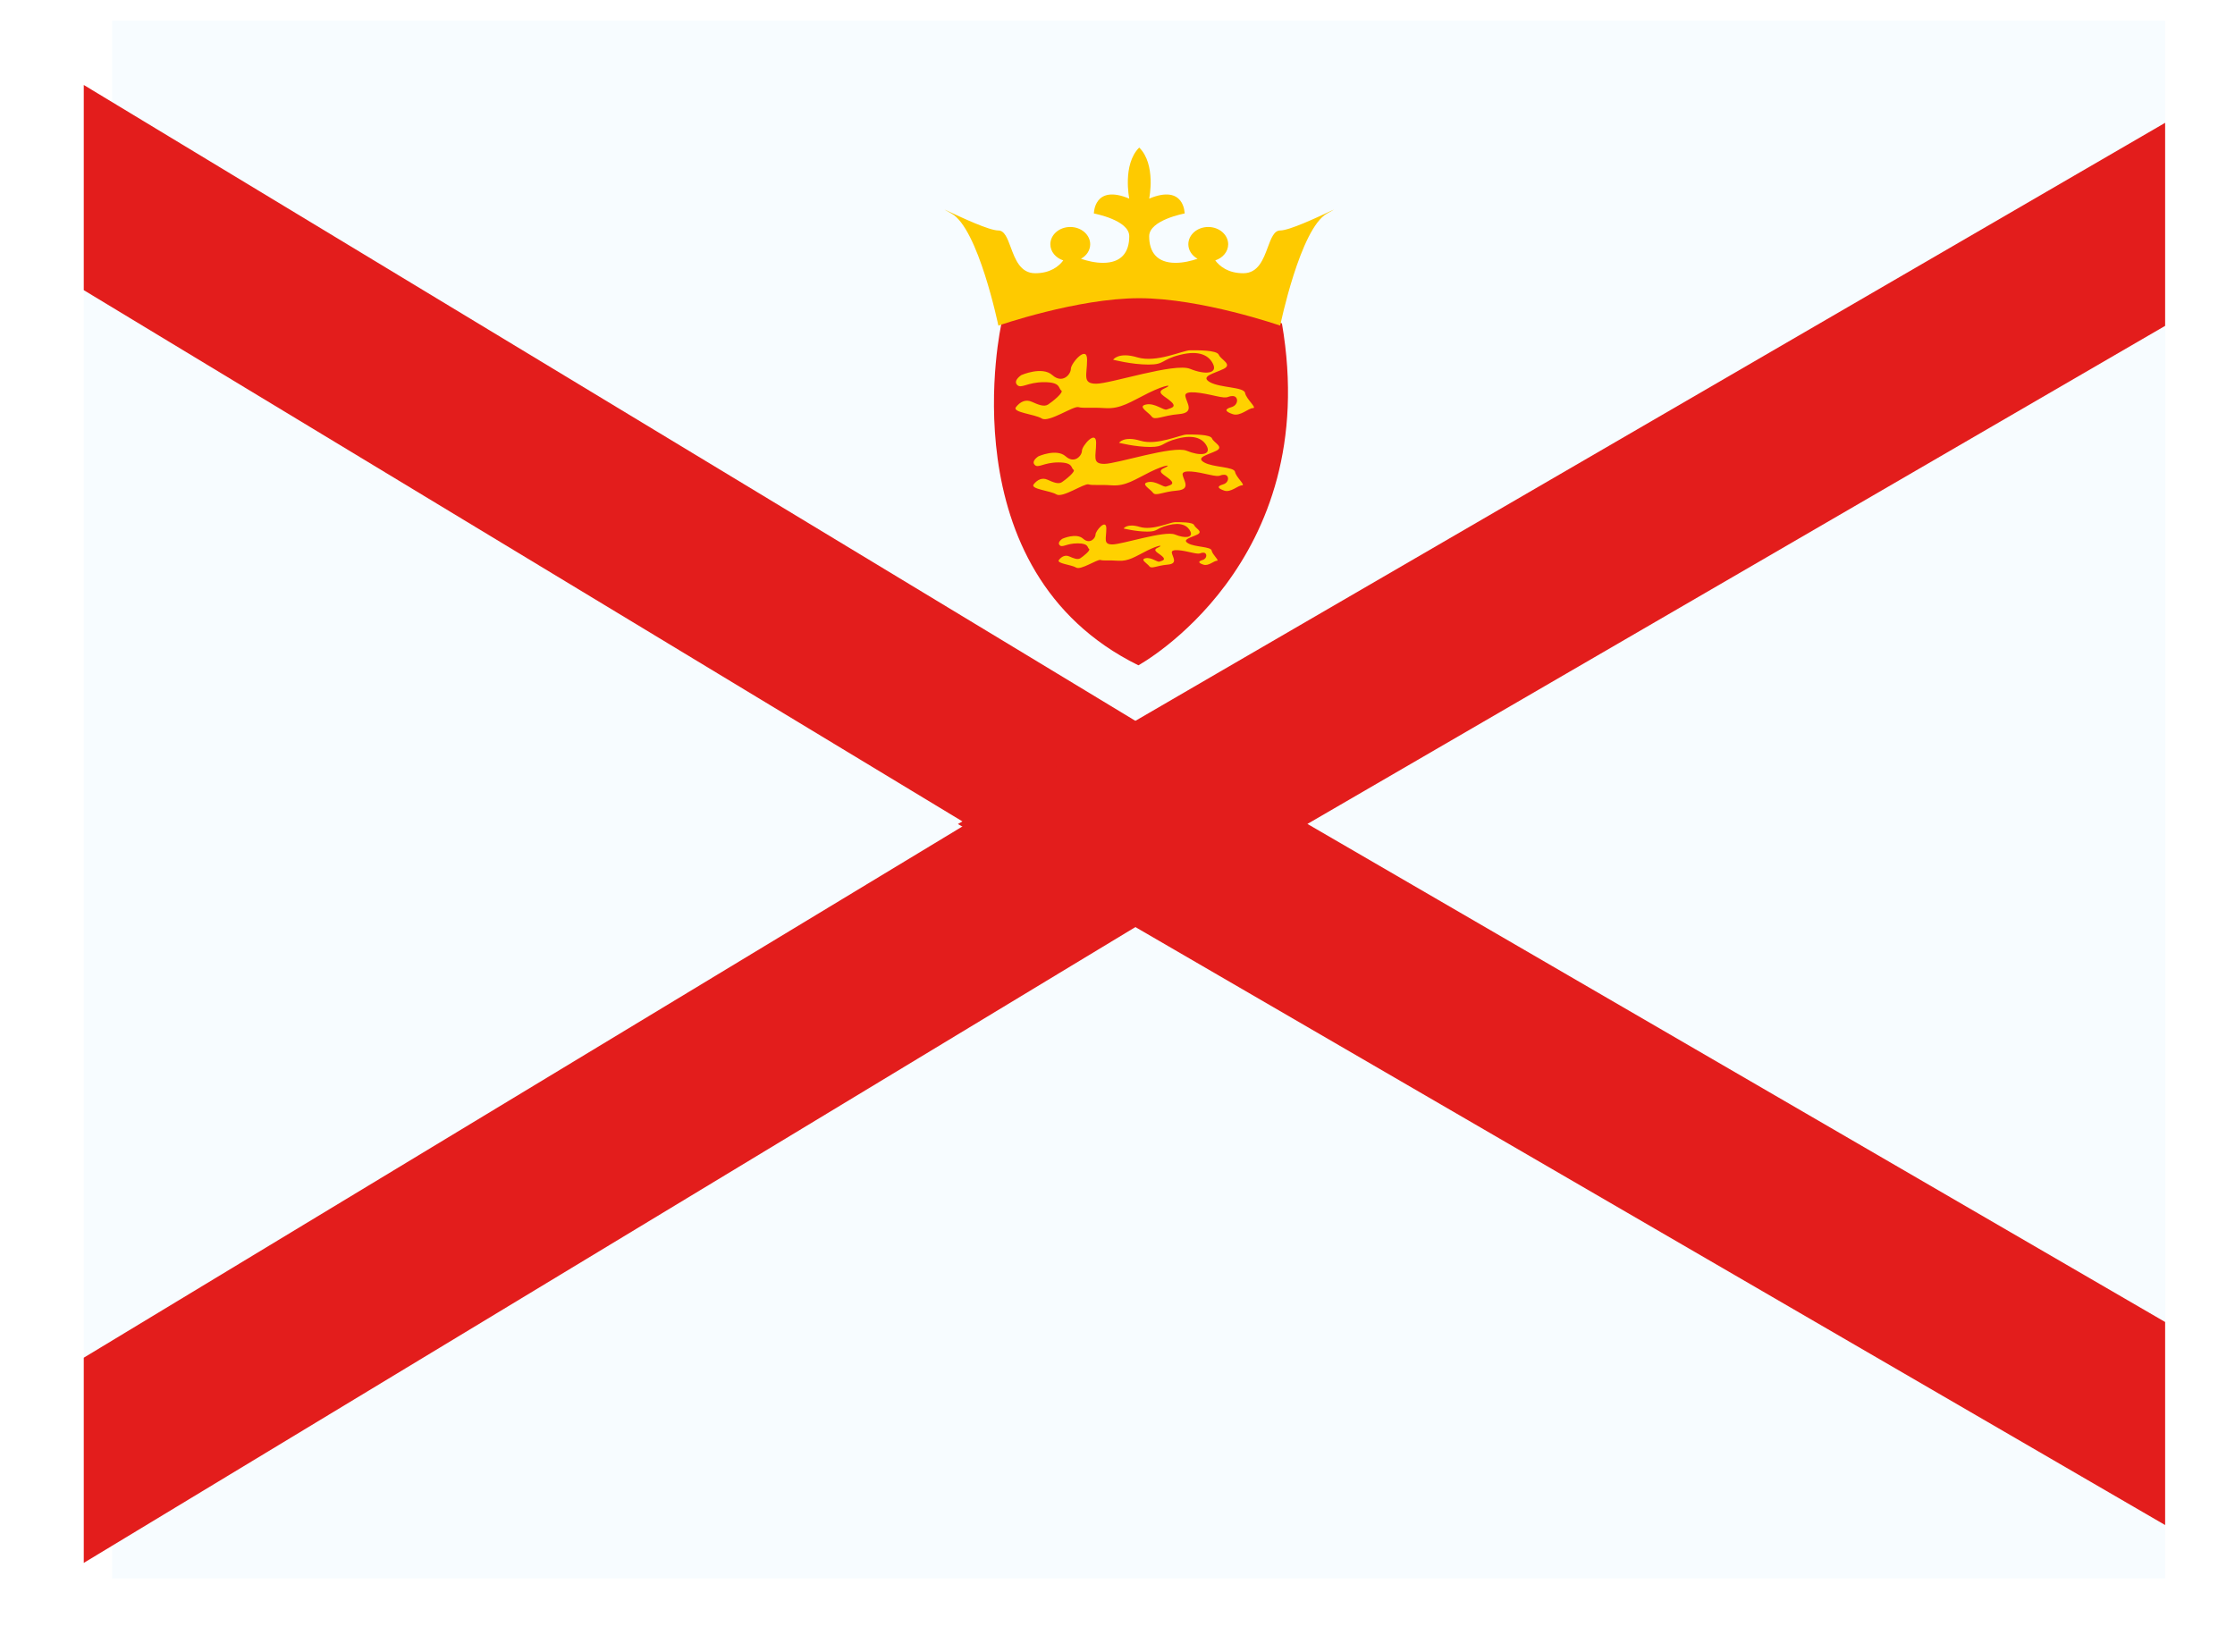 <svg width="23" height="17" viewBox="0 0 23 17" fill="none" xmlns="http://www.w3.org/2000/svg">
<g clip-path="url(#clip0_58_3317)">
<rect width="21.419" height="16.064" transform="translate(0.862 0.212)" fill="white"/>
<path fill-rule="evenodd" clip-rule="evenodd" d="M1.153 0.18H22.571V16.244H1.153V0.18Z" fill="#F7FCFF"/>
<path d="M-0.655 1.013L-2.027 0.184V1.786V15.173V16.775L-0.655 15.946L10.414 9.253L11.693 8.48L10.414 7.706L-0.655 1.013Z" fill="#F7FCFF" stroke="#E31D1C" stroke-width="1.807"/>
<path d="M24.526 1.005L25.884 0.217V1.786V15.173V16.743L24.526 15.954L13.001 9.261L11.656 8.48L13.001 7.698L24.526 1.005Z" fill="#F7FCFF" stroke="#E31D1C" stroke-width="1.807"/>
<path fill-rule="evenodd" clip-rule="evenodd" d="M10.306 3.328C10.306 3.328 9.731 5.87 11.715 6.847C11.715 6.847 13.62 5.808 13.192 3.328C13.192 3.328 12.374 3.054 11.724 3.054C11.073 3.054 10.306 3.328 10.306 3.328Z" fill="#E31D1C"/>
<path fill-rule="evenodd" clip-rule="evenodd" d="M10.511 3.86C10.511 3.86 10.724 3.766 10.829 3.86C10.934 3.954 11.02 3.853 11.02 3.796C11.02 3.739 11.187 3.545 11.187 3.702C11.187 3.86 11.135 3.949 11.281 3.949C11.428 3.949 12.088 3.731 12.247 3.796C12.405 3.86 12.526 3.844 12.486 3.752C12.446 3.659 12.342 3.601 12.143 3.652C11.944 3.702 11.991 3.752 11.819 3.752C11.647 3.752 11.455 3.702 11.455 3.702C11.455 3.702 11.509 3.619 11.705 3.678C11.902 3.737 12.173 3.605 12.247 3.605C12.32 3.605 12.523 3.601 12.543 3.652C12.564 3.702 12.686 3.749 12.593 3.796C12.499 3.843 12.345 3.872 12.451 3.933C12.557 3.993 12.801 3.981 12.813 4.044C12.824 4.107 12.94 4.2 12.894 4.2C12.847 4.2 12.763 4.289 12.685 4.262C12.607 4.235 12.598 4.211 12.673 4.19C12.748 4.168 12.747 4.076 12.685 4.076C12.624 4.076 12.654 4.108 12.513 4.076C12.373 4.044 12.187 4.008 12.198 4.076C12.209 4.144 12.301 4.248 12.132 4.262C11.963 4.276 11.884 4.331 11.852 4.287C11.819 4.242 11.701 4.182 11.794 4.163C11.886 4.144 11.974 4.228 12.008 4.214C12.041 4.2 12.116 4.193 12.053 4.135C11.99 4.076 11.886 4.042 11.982 3.998C12.079 3.955 12.003 3.954 11.819 4.044C11.635 4.135 11.533 4.211 11.371 4.2C11.21 4.19 11.15 4.204 11.098 4.19C11.046 4.175 10.793 4.352 10.721 4.307C10.648 4.262 10.413 4.245 10.455 4.19C10.498 4.135 10.554 4.106 10.618 4.135C10.681 4.163 10.744 4.191 10.786 4.163C10.829 4.135 10.952 4.037 10.921 4.018C10.89 3.998 10.92 3.933 10.745 3.933C10.569 3.933 10.508 4.006 10.466 3.96C10.425 3.914 10.511 3.86 10.511 3.86Z" fill="#FFD100"/>
<path fill-rule="evenodd" clip-rule="evenodd" d="M10.687 4.696C10.687 4.696 10.873 4.613 10.966 4.696C11.058 4.778 11.134 4.689 11.134 4.639C11.134 4.589 11.28 4.418 11.28 4.557C11.28 4.696 11.235 4.774 11.364 4.774C11.493 4.774 12.073 4.582 12.212 4.639C12.351 4.696 12.458 4.682 12.423 4.6C12.387 4.519 12.296 4.468 12.121 4.513C11.946 4.557 11.987 4.6 11.836 4.6C11.685 4.6 11.516 4.557 11.516 4.557C11.516 4.557 11.564 4.484 11.736 4.536C11.909 4.588 12.148 4.472 12.212 4.472C12.277 4.472 12.456 4.468 12.473 4.513C12.491 4.557 12.599 4.598 12.517 4.639C12.434 4.68 12.299 4.706 12.392 4.759C12.485 4.812 12.7 4.802 12.71 4.857C12.72 4.912 12.822 4.995 12.781 4.995C12.74 4.995 12.666 5.072 12.598 5.049C12.529 5.025 12.521 5.004 12.587 4.985C12.653 4.966 12.652 4.886 12.598 4.886C12.544 4.886 12.57 4.914 12.447 4.886C12.323 4.857 12.16 4.826 12.17 4.886C12.18 4.945 12.26 5.037 12.111 5.049C11.963 5.061 11.894 5.11 11.865 5.071C11.836 5.031 11.733 4.979 11.814 4.962C11.895 4.945 11.973 5.019 12.002 5.007C12.031 4.995 12.097 4.988 12.042 4.937C11.986 4.886 11.895 4.855 11.98 4.817C12.065 4.779 11.998 4.778 11.836 4.857C11.675 4.937 11.585 5.004 11.443 4.995C11.301 4.985 11.248 4.998 11.202 4.985C11.157 4.972 10.934 5.128 10.871 5.088C10.807 5.049 10.6 5.034 10.637 4.985C10.675 4.937 10.724 4.912 10.78 4.937C10.836 4.962 10.891 4.987 10.928 4.962C10.966 4.937 11.074 4.851 11.047 4.834C11.02 4.817 11.046 4.759 10.892 4.759C10.738 4.759 10.683 4.824 10.647 4.783C10.61 4.743 10.687 4.696 10.687 4.696Z" fill="#FFD100"/>
<path fill-rule="evenodd" clip-rule="evenodd" d="M10.934 5.544C10.934 5.544 11.076 5.481 11.146 5.544C11.216 5.606 11.274 5.539 11.274 5.501C11.274 5.463 11.385 5.333 11.385 5.439C11.385 5.544 11.35 5.603 11.448 5.603C11.546 5.603 11.986 5.458 12.091 5.501C12.197 5.544 12.278 5.533 12.251 5.471C12.224 5.41 12.155 5.371 12.022 5.405C11.889 5.439 11.921 5.471 11.806 5.471C11.691 5.471 11.563 5.439 11.563 5.439C11.563 5.439 11.599 5.383 11.73 5.423C11.861 5.462 12.042 5.374 12.091 5.374C12.14 5.374 12.276 5.371 12.289 5.405C12.303 5.439 12.384 5.469 12.322 5.501C12.26 5.532 12.157 5.552 12.228 5.592C12.298 5.632 12.461 5.624 12.469 5.666C12.476 5.708 12.553 5.771 12.523 5.771C12.492 5.771 12.436 5.829 12.384 5.811C12.332 5.794 12.326 5.778 12.376 5.763C12.425 5.749 12.425 5.688 12.384 5.688C12.343 5.688 12.363 5.709 12.269 5.688C12.175 5.666 12.052 5.642 12.059 5.688C12.066 5.733 12.127 5.802 12.015 5.811C11.902 5.821 11.85 5.858 11.828 5.828C11.806 5.798 11.728 5.758 11.789 5.745C11.851 5.733 11.91 5.789 11.932 5.78C11.954 5.771 12.004 5.765 11.962 5.727C11.92 5.688 11.851 5.665 11.915 5.636C11.979 5.607 11.928 5.606 11.806 5.666C11.684 5.727 11.615 5.778 11.508 5.771C11.4 5.763 11.36 5.773 11.325 5.763C11.291 5.754 11.122 5.871 11.074 5.841C11.025 5.811 10.869 5.8 10.897 5.763C10.925 5.727 10.963 5.708 11.005 5.727C11.047 5.745 11.089 5.764 11.118 5.745C11.146 5.727 11.228 5.662 11.207 5.649C11.187 5.636 11.207 5.592 11.09 5.592C10.973 5.592 10.932 5.641 10.904 5.61C10.877 5.579 10.934 5.544 10.934 5.544Z" fill="#FFD100"/>
<g filter="url(#filter0_d_58_3317)">
<path fill-rule="evenodd" clip-rule="evenodd" d="M9.791 2.197C10.067 2.349 10.274 3.351 10.274 3.351C10.274 3.351 11.085 3.069 11.723 3.069C12.362 3.069 13.174 3.351 13.174 3.351C13.174 3.351 13.381 2.349 13.657 2.197C13.756 2.143 13.741 2.15 13.673 2.182C13.553 2.238 13.268 2.372 13.174 2.372C13.111 2.372 13.081 2.452 13.047 2.544C13.001 2.668 12.948 2.812 12.795 2.812C12.638 2.812 12.551 2.74 12.506 2.68C12.584 2.654 12.639 2.59 12.639 2.514C12.639 2.416 12.547 2.336 12.434 2.336C12.32 2.336 12.229 2.416 12.229 2.514C12.229 2.577 12.267 2.632 12.324 2.663C12.259 2.685 12.179 2.705 12.097 2.705C11.91 2.705 11.826 2.599 11.826 2.431C11.826 2.264 12.191 2.197 12.191 2.197C12.191 2.197 12.191 1.892 11.826 2.044C11.826 2.044 11.899 1.693 11.724 1.519V1.519L11.724 1.519L11.723 1.519V1.519C11.549 1.693 11.621 2.044 11.621 2.044C11.257 1.892 11.257 2.197 11.257 2.197C11.257 2.197 11.621 2.264 11.621 2.431C11.621 2.599 11.538 2.705 11.351 2.705C11.269 2.705 11.188 2.685 11.124 2.663C11.181 2.632 11.219 2.577 11.219 2.514C11.219 2.416 11.127 2.336 11.014 2.336C10.9 2.336 10.809 2.416 10.809 2.514C10.809 2.59 10.864 2.654 10.942 2.68C10.897 2.74 10.81 2.812 10.653 2.812C10.5 2.812 10.447 2.668 10.401 2.544C10.367 2.452 10.337 2.372 10.274 2.372C10.179 2.372 9.895 2.238 9.775 2.182C9.707 2.15 9.692 2.143 9.791 2.197Z" fill="#FECA00"/>
</g>
</g>
<defs>
<filter id="filter0_d_58_3317" x="9.72" y="1.519" width="4.007" height="1.832" filterUnits="userSpaceOnUse" color-interpolation-filters="sRGB">
<feFlood flood-opacity="0" result="BackgroundImageFix"/>
<feColorMatrix in="SourceAlpha" type="matrix" values="0 0 0 0 0 0 0 0 0 0 0 0 0 0 0 0 0 0 127 0" result="hardAlpha"/>
<feOffset/>
<feColorMatrix type="matrix" values="0 0 0 0 0.031 0 0 0 0 0.369 0 0 0 0 0 0 0 0 0.28 0"/>
<feBlend mode="normal" in2="BackgroundImageFix" result="effect1_dropShadow_58_3317"/>
<feBlend mode="normal" in="SourceGraphic" in2="effect1_dropShadow_58_3317" result="shape"/>
</filter>
<clipPath id="clip0_58_3317">
<rect width="21.419" height="16.064" fill="white" transform="translate(0.862 0.212)"/>
</clipPath>
</defs>
</svg>
